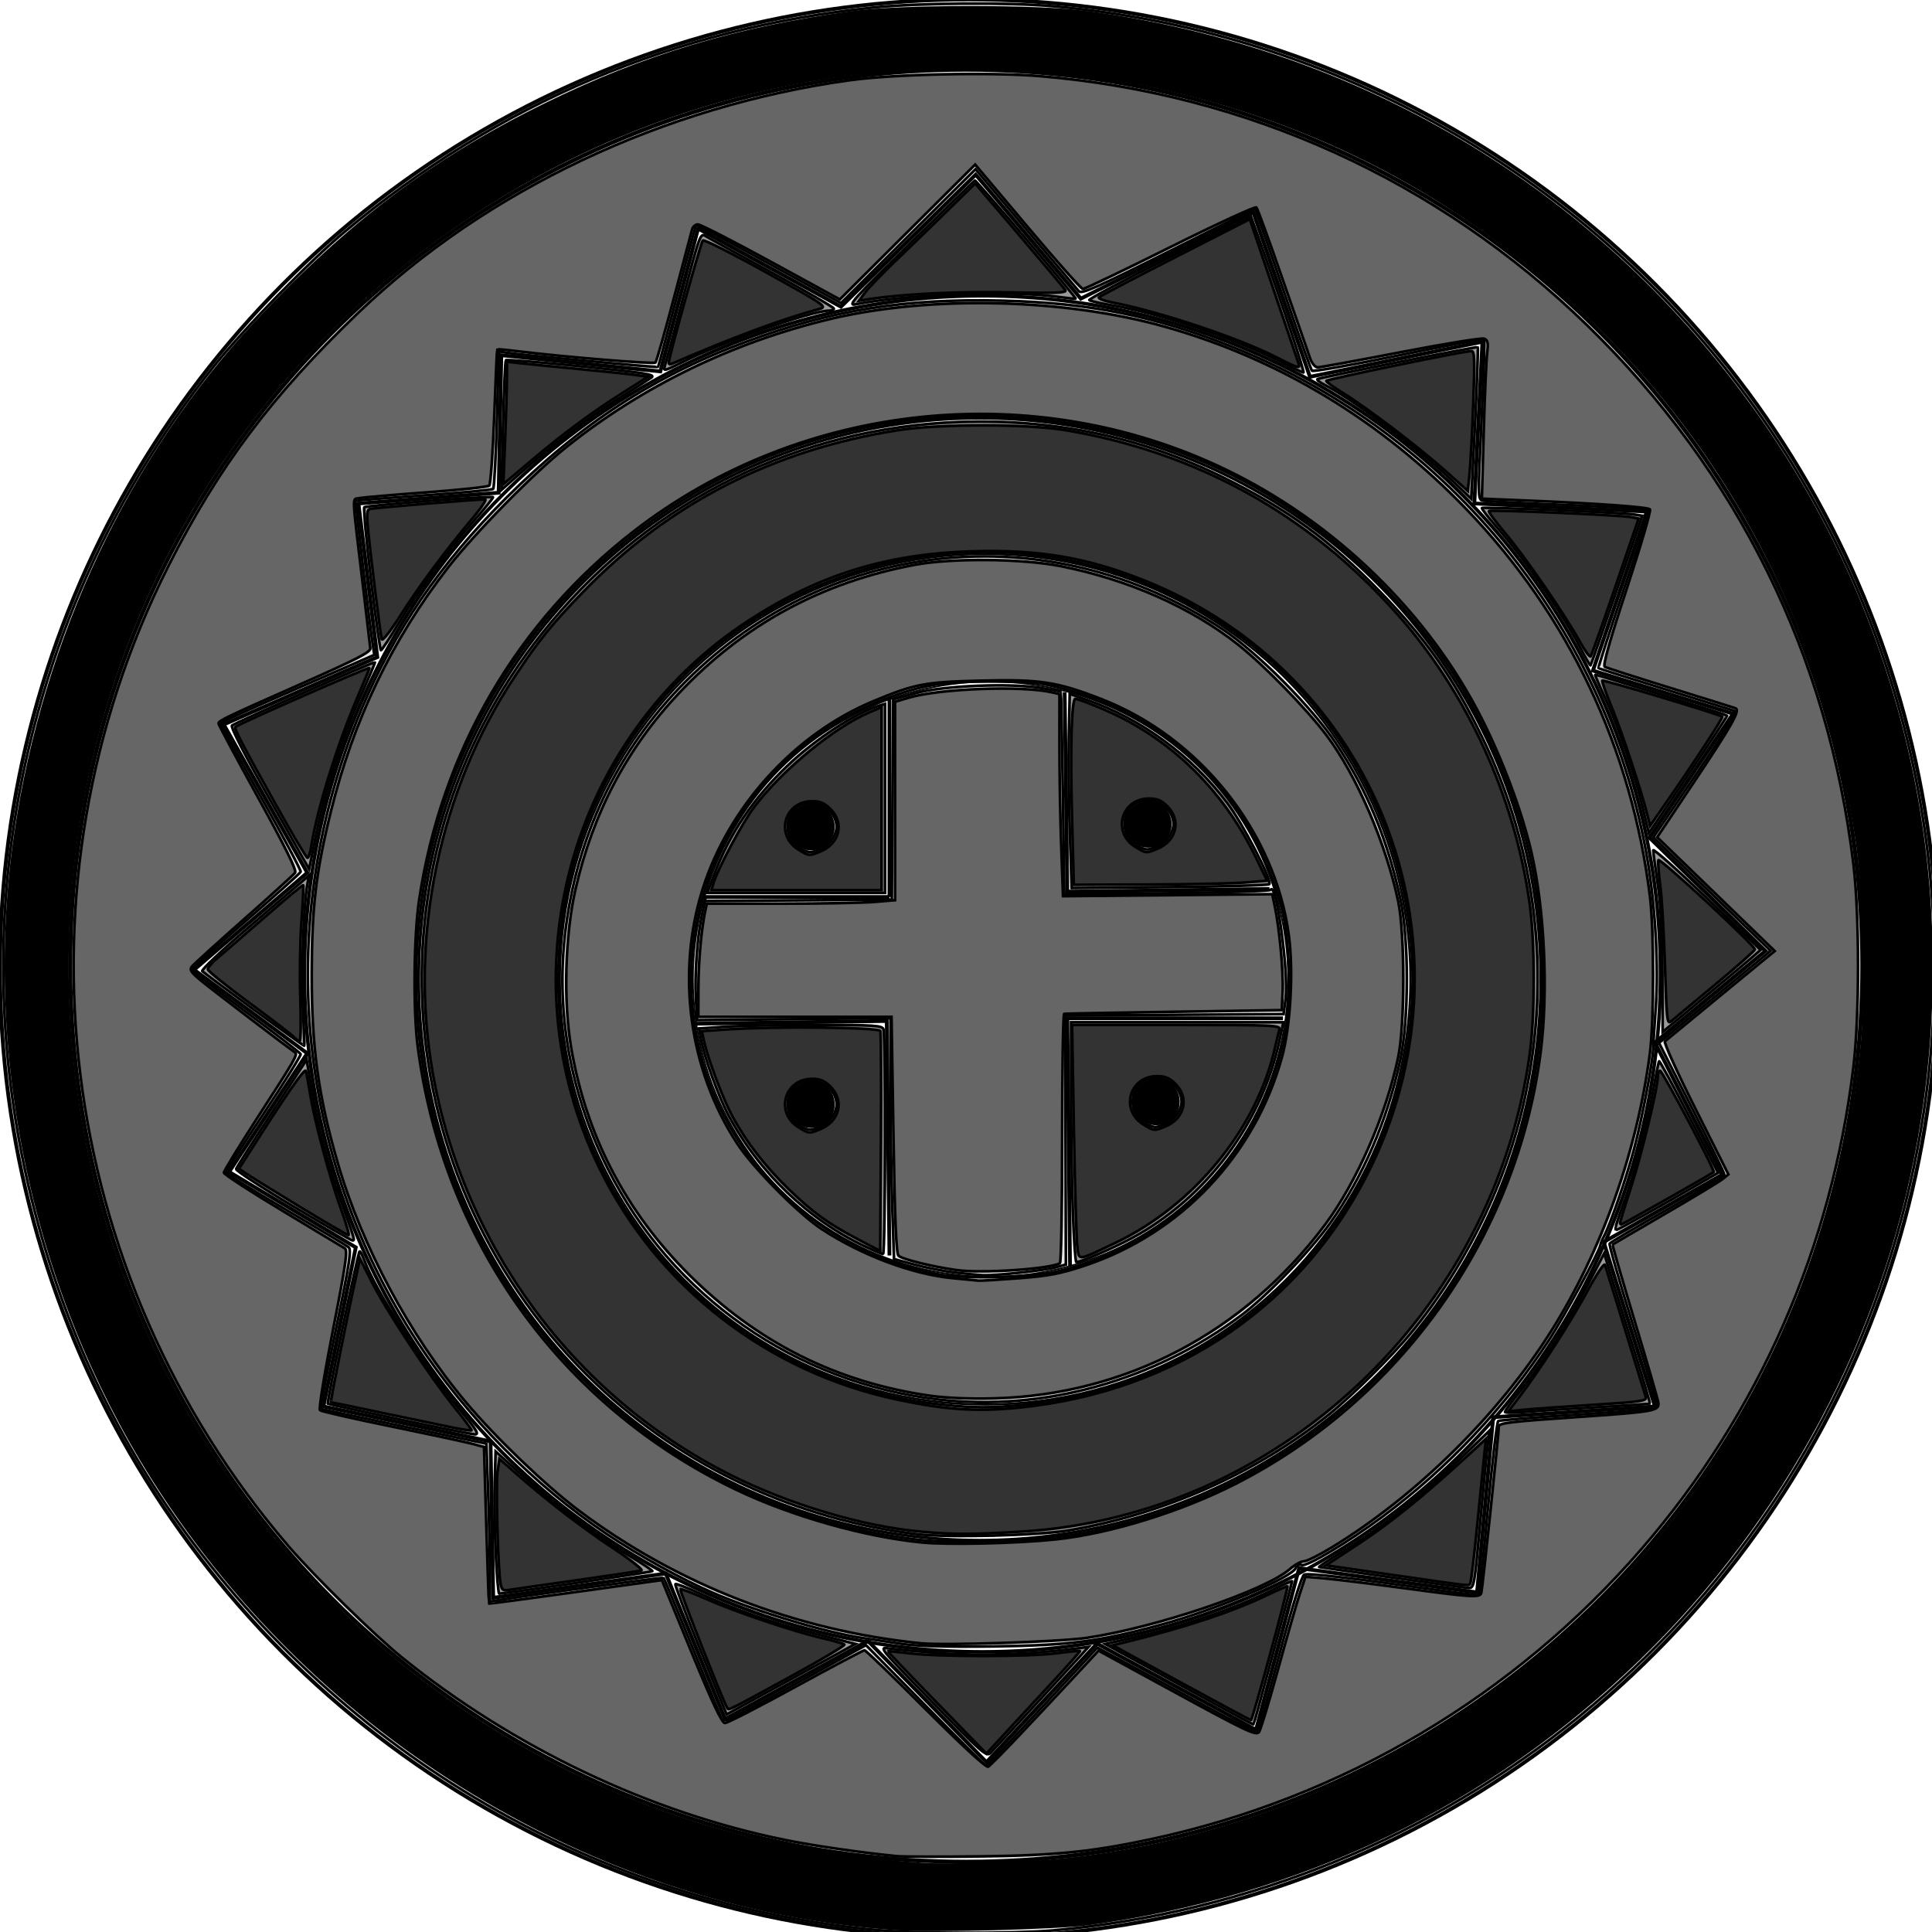 <?xml version="1.0" encoding="UTF-8" standalone="no"?>
<!-- Created with Inkscape (http://www.inkscape.org/) -->

<svg
   xmlns:dc="http://purl.org/dc/elements/1.1/"
   xmlns:cc="http://creativecommons.org/ns#"
   xmlns:rdf="http://www.w3.org/1999/02/22-rdf-syntax-ns#"
   xmlns:svg="http://www.w3.org/2000/svg"
   xmlns="http://www.w3.org/2000/svg"
   xmlns:sodipodi="http://sodipodi.sourceforge.net/DTD/sodipodi-0.dtd"
   xmlns:inkscape="http://www.inkscape.org/namespaces/inkscape"
   width="512"
   height="512"
   viewBox="0 0 512 512"
   id="svg2"
   version="1.1"
   inkscape:version="0.91 r"
   sodipodi:docname="player.svg"
   inkscape:export-filename="/home/max/projects/NotZombies/gfx/characters/player.png"
   inkscape:export-xdpi="22.389999"
   inkscape:export-ydpi="22.389999">
  <defs
     id="defs4" />
  <sodipodi:namedview
     id="base"
     pagecolor="#ffffff"
     bordercolor="#666666"
     borderopacity="1.0"
     inkscape:pageopacity="0"
     inkscape:pageshadow="2"
     inkscape:zoom="1.4"
     inkscape:cx="232.48299"
     inkscape:cy="249.23433"
     inkscape:document-units="px"
     inkscape:current-layer="layer1"
     showgrid="false"
     units="px"
     inkscape:window-width="1918"
     inkscape:window-height="1028"
     inkscape:window-x="1080"
     inkscape:window-y="582"
     inkscape:window-maximized="0" />
  <g
     inkscape:label="Layer 1"
     inkscape:groupmode="layer"
     id="layer1"
     transform="translate(0,-540.362)">
    <circle
       style="fill:none;stroke:#000000;stroke-opacity:1"
       id="path4158"
       cx="256.786"
       cy="797.005"
       r="256.786" />
    <circle
       style="fill:none;stroke:#000000;stroke-width:0.925;stroke-opacity:1"
       id="path4160"
       cx="260.357"
       cy="798.434"
       r="179.68" />
    <circle
       style="fill:none;stroke:#000000;stroke-width:0.765;stroke-opacity:1"
       id="path4160-1"
       cx="259.643"
       cy="799.862"
       r="148.689" />
    <circle
       style="fill:none;stroke:#000000;stroke-width:0.58;stroke-opacity:1"
       id="path4160-1-0"
       cx="261.071"
       cy="799.862"
       r="112.71" />
    <circle
       style="fill:none;stroke:#000000;stroke-width:0.406;stroke-opacity:1"
       id="path4160-1-0-9"
       cx="262.5"
       cy="799.862"
       r="78.868" />
    <path
       style="fill:none;fill-rule:evenodd;stroke:#000000;stroke-width:1px;stroke-linecap:butt;stroke-linejoin:miter;stroke-opacity:1"
       d="m 235.714,725.219 0,52.857"
       id="path4207"
       inkscape:connector-curvature="0" />
    <path
       style="fill:none;fill-rule:evenodd;stroke:#000000;stroke-width:1px;stroke-linecap:butt;stroke-linejoin:miter;stroke-opacity:1"
       d="m 186.429,778.076 0.714,0.714"
       id="path4209"
       inkscape:connector-curvature="0" />
    <path
       style="fill:none;fill-rule:evenodd;stroke:#000000;stroke-width:1px;stroke-linecap:butt;stroke-linejoin:miter;stroke-opacity:1"
       d="m 235.714,778.076 -49.286,0"
       id="path4211"
       inkscape:connector-curvature="0" />
    <path
       style="fill:none;fill-rule:evenodd;stroke:#000000;stroke-width:1px;stroke-linecap:butt;stroke-linejoin:miter;stroke-opacity:1"
       d="M 184.286,811.648 235,810.934 l 0.714,62.143"
       id="path4213"
       inkscape:connector-curvature="0" />
    <path
       style="fill:none;fill-rule:evenodd;stroke:#000000;stroke-width:1px;stroke-linecap:butt;stroke-linejoin:miter;stroke-opacity:1"
       d="m 282.143,723.791 0.714,52.857 53.571,-0.714"
       id="path4215"
       inkscape:connector-curvature="0" />
    <path
       style="fill:none;fill-rule:evenodd;stroke:#000000;stroke-width:1px;stroke-linecap:butt;stroke-linejoin:miter;stroke-opacity:1"
       d="m 283.571,875.934 -0.714,-65.714 57.143,0"
       id="path4217"
       inkscape:connector-curvature="0" />
    <circle
       style="fill:#000000;fill-opacity:1;stroke:#000000;stroke-opacity:1"
       id="path4221"
       cx="304.286"
       cy="758.791"
       r="5.714" />
    <circle
       style="fill:#000000;fill-opacity:1;stroke:#000000;stroke-opacity:1"
       id="path4221-4"
       cx="306.429"
       cy="832.362"
       r="5.714" />
    <circle
       style="fill:#000000;fill-opacity:1;stroke:#000000;stroke-opacity:1"
       id="path4221-4-2"
       cx="215"
       cy="833.076"
       r="5.714" />
    <circle
       style="fill:#000000;fill-opacity:1;stroke:#000000;stroke-opacity:1"
       id="path4221-4-2-2"
       cx="215"
       cy="759.505"
       r="5.714" />
    <path
       style="fill:none;fill-rule:evenodd;stroke:#000000;stroke-width:1px;stroke-linecap:butt;stroke-linejoin:miter;stroke-opacity:1"
       d="m 347.143,640.219 45.714,-9.286 -2.143,42.857 45.714,2.143 -14.286,42.143 37.143,11.429 -22.143,32.857 30.714,30 -29.286,24.286 17.857,35 L 425,869.505 l 13.571,43.571 -42.857,2.857 -4.286,46.429 -47.143,-6.429 -11.429,42.857 -42.143,-22.857 -29.286,31.429 L 230,975.219 192.143,995.934 176.429,957.362 130.714,963.791 130,922.362 l -44.286,-9.286 8.571,-42.143 -33.571,-20 L 81.429,819.505 51.429,797.362 81.429,771.648 59.286,732.362 100,714.505 l -5,-40.714 37.143,-2.857 0.714,-36.429 42.143,4.286 10,-37.857 37.857,20.714 35.714,-35 27.857,32.857 45.714,-22.857 z"
       id="path4268"
       inkscape:connector-curvature="0" />
    <path
       style="fill:#e6e6e6;fill-opacity:1;stroke:#000000;stroke-width:0.714;stroke-opacity:1"
       d="M 232.697,511.511 C 158.624,504.611 91.151,465.294 47.179,403.409 10.819,352.234 -5.433,285.616 3.101,222.729 9.361,176.601 27.908,133.128 56.748,96.98 64.457,87.319 82.144,69.127 91.269,61.476 131.997,27.323 178.897,7.42 231.427,1.995 243.538,0.744 267.159,0.575 279.126,1.654 357.901,8.756 428.484,51.253 471.519,117.489 c 34.03,52.378 47.613,115.247 38.287,177.218 -15.466,102.771 -91.453,185.848 -192.571,210.537 -12.491,3.05 -25.165,5.158 -38.109,6.338 -9.624,0.878 -36.682,0.836 -46.429,-0.072 z m 43.546,-59.164 14.553,-15.705 7.557,4.046 c 4.156,2.225 13.636,7.366 21.065,11.423 7.429,4.057 13.661,7.224 13.848,7.037 0.187,-0.187 2.801,-9.541 5.81,-20.787 3.39,-12.672 5.872,-20.672 6.528,-21.039 0.935,-0.523 10.874,0.639 38.878,4.549 3.929,0.548 7.274,0.881 7.433,0.738 0.16,-0.142 1.24,-10.467 2.401,-22.944 1.161,-12.477 2.393,-22.863 2.738,-23.081 0.345,-0.217 9.953,-0.993 21.349,-1.723 16.53,-1.059 20.721,-1.528 20.721,-2.316 0,-0.544 -2.906,-10.305 -6.458,-21.691 -3.552,-11.387 -6.294,-20.968 -6.093,-21.293 0.201,-0.324 7.124,-4.412 15.386,-9.083 8.262,-4.671 15.022,-8.807 15.022,-9.19 0,-0.384 -3.902,-8.397 -8.672,-17.808 l -8.672,-17.111 1.707,-1.381 c 0.939,-0.76 7.597,-6.247 14.796,-12.195 l 13.088,-10.814 -15.535,-15.034 -15.535,-15.034 11.243,-16.578 c 7.491,-11.046 10.929,-16.693 10.304,-16.922 -0.516,-0.189 -8.8,-2.771 -18.407,-5.737 -9.608,-2.966 -17.566,-5.49 -17.685,-5.61 -0.119,-0.119 2.84,-9.326 6.576,-20.46 3.736,-11.134 6.792,-20.614 6.792,-21.067 0,-0.584 -6.185,-1.076 -21.25,-1.691 -11.688,-0.477 -21.893,-0.998 -22.679,-1.157 -1.417,-0.287 -1.421,-0.458 -0.425,-21.401 0.552,-11.611 0.873,-21.241 0.714,-21.4 -0.159,-0.158 -10.39,1.782 -22.735,4.312 -12.345,2.53 -22.66,4.351 -22.922,4.046 -0.262,-0.305 -2.826,-7.465 -5.699,-15.911 -2.872,-8.446 -6.164,-17.997 -7.314,-21.223 l -2.092,-5.866 -22.9,11.454 C 291.018,76.037 286.623,77.981 285.923,77.211 285.233,76.451 266.561,54.39 260.08,46.677 l -1.546,-1.84 -17.832,17.739 -17.832,17.739 -19.097,-10.455 c -10.503,-5.75 -19.186,-10.358 -19.295,-10.239 -0.109,0.119 -2.38,8.573 -5.045,18.788 -2.666,10.214 -4.93,18.685 -5.033,18.825 -0.182,0.248 -36.694,-3.185 -40.345,-3.793 l -1.856,-0.309 -0.506,17.996 c -0.278,9.898 -0.729,18.199 -1.001,18.448 -0.272,0.248 -8.53,1.015 -18.352,1.704 -9.821,0.689 -17.944,1.322 -18.05,1.408 -0.188,0.151 3.708,33.164 4.518,38.291 l 0.406,2.569 -20.382,8.86 c -11.21,4.873 -20.391,9.048 -20.401,9.279 -0.011,0.231 4.817,9.026 10.728,19.544 5.911,10.519 10.646,19.428 10.523,19.798 -0.123,0.37 -6.633,6.204 -14.466,12.964 -7.833,6.76 -14.236,12.609 -14.231,12.997 0.006,0.388 6.418,5.44 14.249,11.226 7.831,5.786 14.331,10.798 14.444,11.137 0.113,0.34 -4.304,7.431 -9.816,15.759 -5.512,8.328 -10.008,15.369 -9.991,15.648 0.017,0.279 7.103,4.661 15.747,9.738 8.644,5.077 16.17,9.577 16.725,10 0.853,0.65 0.342,4.001 -3.31,21.718 -2.375,11.522 -4.21,21.028 -4.077,21.124 0.133,0.096 10.076,2.216 22.097,4.71 l 21.856,4.536 0.464,13.269 c 0.255,7.298 0.465,16.716 0.466,20.929 l 0.002,7.661 1.964,-0.338 c 6.647,-1.143 43.863,-6.177 44.065,-5.961 0.135,0.144 3.705,8.78 7.933,19.191 4.228,10.411 7.764,19.028 7.858,19.15 0.094,0.122 8.642,-4.444 18.996,-10.147 l 18.826,-10.369 15.714,15.949 c 8.643,8.772 15.889,15.99 16.104,16.04 0.214,0.05 6.938,-6.977 14.943,-15.614 z"
       id="path4270"
       inkscape:connector-curvature="0"
       transform="translate(0,540.362)" />
    <path
       style="fill:#e6e6e6;fill-opacity:1;stroke:#000000;stroke-width:0.714;stroke-opacity:1"
       d="m 238.483,435.581 c -3.536,-0.535 -7.875,-1.188 -9.643,-1.451 -10.031,-1.492 -28.304,-7.003 -40.136,-12.106 -7.873,-3.395 -19.712,-9.97 -28.039,-15.572 C 141.565,393.604 123.736,375.552 110.857,356.021 78.135,306.397 72.473,243.632 95.715,188.157 c 8.817,-21.045 20.9,-38.717 38.429,-56.205 19.501,-19.456 39.269,-32.341 63.36,-41.301 22.964,-8.541 42.172,-11.622 68.36,-10.968 22.948,0.574 40.472,4.121 60.946,12.338 57.604,23.119 99.554,75.115 109.845,136.15 2.031,12.049 2.931,28.309 2.146,38.809 -0.352,4.714 -0.646,9.413 -0.654,10.441 -0.025,3.533 -2.908,18.854 -5.091,27.059 -2.066,7.765 -6.321,20.085 -8.016,23.214 -0.426,0.786 -0.84,1.824 -0.922,2.306 -0.296,1.76 -9.631,19.007 -13.561,25.053 -11.517,17.721 -26.876,34.019 -44.177,46.878 -9.155,6.805 -20.083,13.338 -21.439,12.818 -0.643,-0.247 -1.276,0.067 -1.543,0.764 -0.984,2.565 -20.923,10.995 -35.364,14.952 -16.632,4.557 -24.577,5.593 -44.908,5.854 -12.834,0.165 -20.113,-0.053 -24.643,-0.739 z m 46.786,-28.962 c 31.457,-5.512 59.299,-20.359 81.834,-43.639 34.227,-35.359 48.575,-84.855 38.802,-133.857 -3.308,-16.586 -12.049,-37.582 -21.646,-51.992 -12.217,-18.343 -29.455,-34.781 -48.357,-46.113 -33.331,-19.981 -75.1,-25.913 -113.655,-16.14 -39.202,9.937 -73.565,36.549 -93.314,72.265 -31.524,57.01 -22.421,127.963 22.468,175.134 24.422,25.663 56.013,41.418 91.725,45.747 9.269,1.123 32.043,0.364 42.143,-1.406 z"
       id="path4272"
       inkscape:connector-curvature="0"
       transform="translate(0,540.362)" />
    <path
       style="fill:#e6e6e6;fill-opacity:1;stroke:#000000;stroke-width:0.714;stroke-opacity:1"
       d="m 248.608,370.868 c -37.626,-4.373 -70.631,-27.424 -87.53,-61.13 -9.419,-18.787 -13.44,-39.445 -11.6,-59.59 2.372,-25.969 12.865,-49.314 30.434,-67.708 38.112,-39.904 97.756,-46.417 144.004,-15.725 9.331,6.193 23.846,20.79 30.148,30.32 8.349,12.626 13.634,25.396 17.042,41.178 2.305,10.677 2.296,31.868 -0.019,42.695 -3.4,15.9 -9.838,30.887 -18.562,43.206 -5.102,7.205 -16.777,19.34 -23.411,24.334 -23.25,17.501 -52.57,25.666 -80.505,22.42 l -1e-5,0 z m 31.143,-33.847 c 31.267,-7.101 55.447,-32.567 60.965,-64.206 1.53,-8.776 1.009,-24.233 -1.085,-32.153 -7.727,-29.227 -28.753,-50.372 -57.813,-58.141 -6.033,-1.613 -8.398,-1.854 -18.693,-1.909 -13.078,-0.069 -18.694,0.856 -28.879,4.757 -26.343,10.09 -45.531,33.608 -50.024,61.312 -6.977,43.019 21.322,82.794 64.785,91.06 6.522,1.24 23.903,0.833 30.743,-0.72 z"
       id="path4274"
       inkscape:connector-curvature="0"
       transform="translate(0,540.362)" />
    <path
       style="fill:#e6e6e6;fill-opacity:1;stroke:#000000;stroke-width:0.714;stroke-opacity:1"
       d="m 253.212,337.255 c -2.899,-0.336 -7.751,-1.281 -10.781,-2.098 l -5.51,-1.487 -0.469,-13.995 c -0.258,-7.697 -0.469,-22.062 -0.469,-31.92 l 0,-17.925 -25.632,0.261 -25.632,0.261 -0.299,-5.614 c -0.348,-6.535 0.314,-16.021 1.526,-21.859 l 0.85,-4.094 24.773,-0.188 24.773,-0.188 0.187,-26.531 0.187,-26.531 5.884,-1.641 c 7.188,-2.005 25.196,-2.749 33.33,-1.377 2.78,0.469 5.121,0.904 5.202,0.967 0.082,0.063 0.323,12.168 0.536,26.9 l 0.388,26.786 27.143,-0.268 c 15.033,-0.148 27.326,-0.556 27.554,-0.913 1.484,-2.324 4.809,22.032 3.939,28.851 l -0.523,4.099 -28.947,0.187 -28.947,0.187 0.1,33 0.101,33 -2.837,0.764 c -3.074,0.828 -15.541,2.175 -19.013,2.055 -1.179,-0.041 -4.515,-0.349 -7.414,-0.686 z"
       id="path4276"
       inkscape:connector-curvature="0"
       transform="translate(0,540.362)" />
    <path
       style="fill:#999999;fill-opacity:1;stroke:#000000;stroke-width:0.714;stroke-opacity:1"
       d="m 241.138,64.558 c 9.296,-9.126 17.04,-16.654 17.207,-16.728 0.338,-0.15 27.012,31.104 26.738,31.329 -0.095,0.077 -2.422,-0.168 -5.172,-0.545 -12.277,-1.683 -39.88,-0.622 -53.225,2.047 -2.168,0.434 -0.494,-1.432 14.451,-16.103 z"
       id="path4278"
       inkscape:connector-curvature="0"
       transform="translate(0,540.362)" />
    <path
       style="fill:#999999;fill-opacity:1;stroke:#000000;stroke-width:0.714;stroke-opacity:1"
       d="m 339.554,95.964 c -12.457,-6.349 -31.779,-12.822 -45,-15.074 -2.946,-0.502 -5.589,-1.112 -5.873,-1.355 -0.284,-0.243 9.246,-5.32 21.176,-11.282 l 21.692,-10.839 2.206,6.212 c 6.574,18.509 12.095,35.136 11.655,35.104 -0.275,-0.02 -2.911,-1.264 -5.857,-2.766 z"
       id="path4280"
       inkscape:connector-curvature="0"
       transform="translate(0,540.362)" />
    <path
       style="fill:#999999;fill-opacity:1;stroke:#000000;stroke-width:0.714;stroke-opacity:1"
       d="m 384.912,127.442 c -9.128,-8.713 -25.963,-21.351 -33.929,-25.47 -1.375,-0.711 -2.179,-1.4 -1.786,-1.532 2.17,-0.725 42.163,-8.678 42.408,-8.433 0.161,0.161 -0.154,9.273 -0.7,20.25 l -0.993,19.957 -5,-4.772 z"
       id="path4282"
       inkscape:connector-curvature="0"
       transform="translate(0,540.362)" />
    <path
       style="fill:#999999;fill-opacity:1;stroke:#000000;stroke-width:0.714;stroke-opacity:1"
       d="m 418.938,171.96 c -4.93,-9.508 -14.545,-23.406 -22.447,-32.446 -2.216,-2.535 -3.903,-4.734 -3.75,-4.888 0.34,-0.34 36.956,1.211 40.18,1.702 l 2.295,0.35 -6.747,19.722 c -3.711,10.847 -6.84,19.815 -6.953,19.928 -0.113,0.113 -1.273,-1.853 -2.578,-4.369 z"
       id="path4284"
       inkscape:connector-curvature="0"
       transform="translate(0,540.362)" />
    <path
       style="fill:#999999;fill-opacity:1;stroke:#000000;stroke-width:0.714;stroke-opacity:1"
       d="m 435.303,213.896 c -2.038,-8.529 -6.479,-21.404 -10.086,-29.237 -1.492,-3.241 -2.613,-5.893 -2.491,-5.893 0.495,0 34.876,10.672 35,10.864 0.074,0.114 -4.57,7.177 -10.318,15.695 l -10.452,15.487 -1.652,-6.916 z"
       id="path4286"
       inkscape:connector-curvature="0"
       transform="translate(0,540.362)" />
    <path
       style="fill:#999999;fill-opacity:1;stroke:#000000;stroke-width:0.714;stroke-opacity:1"
       d="m 440.547,257.733 c -0.053,-10.575 -0.464,-18.318 -1.25,-23.556 -0.644,-4.292 -1.171,-8.258 -1.171,-8.814 0,-0.556 6.405,5.155 14.234,12.691 l 14.234,13.702 -2.27,1.967 c -1.248,1.082 -7.091,5.971 -12.984,10.864 l -10.714,8.898 -0.079,-15.753 z"
       id="path4288"
       inkscape:connector-curvature="0"
       transform="translate(0,540.362)" />
    <path
       style="fill:#999999;fill-opacity:1;stroke:#000000;stroke-width:0.714;stroke-opacity:1"
       d="m 428.126,325.331 c 0,-0.318 0.957,-3.201 2.128,-6.407 2.881,-7.894 6.29,-20.872 7.862,-29.929 0.713,-4.107 1.419,-7.59 1.569,-7.74 0.15,-0.15 3.732,6.439 7.959,14.641 l 7.686,14.914 -4.852,2.81 c -9.685,5.61 -21.637,12.288 -21.99,12.288 -0.199,0 -0.362,-0.26 -0.362,-0.578 z"
       id="path4290"
       inkscape:connector-curvature="0"
       transform="translate(0,540.362)" />
    <path
       style="fill:#999999;fill-opacity:1;stroke:#000000;stroke-width:0.714;stroke-opacity:1"
       d="m 398.84,374.177 c 0,-0.268 1.73,-2.64 3.843,-5.271 5.985,-7.449 12.39,-17.447 17.636,-27.534 l 4.802,-9.233 1.935,6.349 c 1.064,3.492 3.836,12.423 6.159,19.846 2.323,7.424 4.137,13.562 4.031,13.64 -0.106,0.079 -6.621,0.522 -14.479,0.985 -7.857,0.463 -16.455,1.036 -19.107,1.273 -2.652,0.237 -4.821,0.212 -4.821,-0.057 z"
       id="path4292"
       inkscape:connector-curvature="0"
       transform="translate(0,540.362)" />
    <path
       style="fill:#999999;fill-opacity:1;stroke:#000000;stroke-width:0.714;stroke-opacity:1"
       d="m 368.84,418.058 c -10.411,-1.482 -19.076,-2.732 -19.256,-2.779 -0.18,-0.047 2.391,-1.754 5.714,-3.794 11.267,-6.916 21.122,-14.692 32.388,-25.555 l 7.061,-6.808 -0.427,3.214 c -0.235,1.768 -1.145,11.17 -2.022,20.893 -1.525,16.896 -1.661,17.675 -3.063,17.6 -0.807,-0.043 -9.985,-1.291 -20.395,-2.772 z"
       id="path4294"
       inkscape:connector-curvature="0"
       transform="translate(0,540.362)" />
    <path
       style="fill:#999999;fill-opacity:1;stroke:#000000;stroke-width:0.714;stroke-opacity:1"
       d="m 321.697,451.421 c -5.696,-3.122 -14.512,-7.941 -19.591,-10.708 l -9.233,-5.032 7.291,-1.635 c 13.238,-2.969 27.822,-8.018 38.004,-13.158 2.334,-1.178 4.243,-2.003 4.243,-1.833 0,0.52 -10.034,37.844 -10.201,37.947 -0.086,0.053 -4.817,-2.458 -10.514,-5.58 z"
       id="path4296"
       inkscape:connector-curvature="0"
       transform="translate(0,540.362)" />
    <path
       style="fill:#999999;fill-opacity:1;stroke:#000000;stroke-width:0.714;stroke-opacity:1"
       d="m 247.054,451.06 c -14.12,-14.489 -14.253,-14.654 -11.429,-14.204 1.571,0.25 7.759,0.823 13.75,1.273 10.304,0.774 24.034,0.289 35.893,-1.269 l 3.214,-0.422 -2.189,2.414 c -3.38,3.727 -22.542,24.412 -23.819,25.712 -1.041,1.06 -2.31,-0.051 -15.42,-13.504 z"
       id="path4298"
       inkscape:connector-curvature="0"
       transform="translate(0,540.362)" />
    <path
       style="fill:#999999;fill-opacity:1;stroke:#000000;stroke-width:0.714;stroke-opacity:1"
       d="m 185.593,437.257 c -3.825,-9.405 -6.799,-17.256 -6.609,-17.445 0.189,-0.189 3.047,0.898 6.35,2.417 9.837,4.522 19.653,7.949 30.842,10.768 l 10.55,2.658 -12.324,6.734 c -6.778,3.704 -14.469,7.912 -17.09,9.351 l -4.766,2.618 -6.954,-17.101 z"
       id="path4300"
       inkscape:connector-curvature="0"
       transform="translate(0,540.362)" />
    <path
       style="fill:#999999;fill-opacity:1;stroke:#000000;stroke-width:0.714;stroke-opacity:1"
       d="m 131.364,411.444 c -0.266,-5.991 -0.38,-14.472 -0.254,-18.846 l 0.23,-7.953 7.143,6.441 c 8.843,7.975 19.356,15.867 28.055,21.064 3.645,2.177 6.499,4.085 6.344,4.241 -0.237,0.237 -39.187,5.945 -40.574,5.946 -0.253,1.6e-4 -0.678,-4.902 -0.944,-10.893 z"
       id="path4302"
       inkscape:connector-curvature="0"
       transform="translate(0,540.362)" />
    <path
       style="fill:#999999;fill-opacity:1;stroke:#000000;stroke-width:0.714;stroke-opacity:1"
       d="m 105.626,376.105 c -10.214,-2.165 -18.651,-4.005 -18.748,-4.088 -0.333,-0.286 8.033,-40.39 8.426,-40.392 0.216,-0.001 0.772,1.043 1.236,2.32 2.885,7.938 15.812,28.275 24.82,39.048 5.02,6.003 5.757,7.19 4.43,7.126 -0.876,-0.042 -9.95,-1.848 -20.164,-4.013 z"
       id="path4304"
       inkscape:connector-curvature="0"
       transform="translate(0,540.362)" />
    <path
       style="fill:#999999;fill-opacity:1;stroke:#000000;stroke-width:0.714;stroke-opacity:1"
       d="m 77.573,319.62 c -8.357,-4.988 -15.107,-9.408 -15,-9.823 0.107,-0.415 4.357,-7.103 9.443,-14.863 l 9.247,-14.108 1.287,7.642 c 1.762,10.463 4.208,19.838 7.72,29.583 3.803,10.553 3.852,10.721 3.118,10.676 -0.34,-0.021 -7.457,-4.12 -15.814,-9.107 z"
       id="path4306"
       inkscape:connector-curvature="0"
       transform="translate(0,540.362)" />
    <path
       style="fill:#999999;fill-opacity:1;stroke:#000000;stroke-width:0.714;stroke-opacity:1"
       d="m 67.363,267.643 c -7.241,-5.32 -13.434,-9.939 -13.761,-10.264 -0.328,-0.325 5.137,-5.502 12.143,-11.505 7.006,-6.003 13.505,-11.584 14.441,-12.404 l 1.702,-1.49 -0.49,2.706 c -0.967,5.345 -1.591,23.902 -1.11,33.008 0.27,5.107 0.434,9.361 0.366,9.453 -0.069,0.092 -6.049,-4.185 -13.29,-9.505 z"
       id="path4308"
       inkscape:connector-curvature="0"
       transform="translate(0,540.362)" />
    <path
       style="fill:#999999;fill-opacity:1;stroke:#000000;stroke-width:0.714;stroke-opacity:1"
       d="m 71.366,211.645 c -6.477,-11.485 -10.296,-18.966 -9.89,-19.373 0.661,-0.661 37.578,-16.996 37.881,-16.762 0.088,0.068 -1.47,3.777 -3.463,8.243 -5.082,11.389 -9.785,25.855 -12.048,37.058 L 81.918,230.356 71.366,211.645 Z"
       id="path4310"
       inkscape:connector-curvature="0"
       transform="translate(0,540.362)" />
    <path
       style="fill:#999999;fill-opacity:1;stroke:#000000;stroke-width:0.714;stroke-opacity:1"
       d="m 98.308,153.588 c -1.24,-10.312 -2.03,-18.94 -1.754,-19.173 0.566,-0.479 33.68,-3.065 34.084,-2.662 0.143,0.143 -2.006,2.824 -4.777,5.958 -7.063,7.988 -14.961,18.707 -20.118,27.304 -2.415,4.027 -4.569,7.321 -4.785,7.321 -0.217,0 -1.409,-8.437 -2.649,-18.749 z"
       id="path4312"
       inkscape:connector-curvature="0"
       transform="translate(0,540.362)" />
    <path
       style="fill:#999999;fill-opacity:1;stroke:#000000;stroke-width:0.714;stroke-opacity:1"
       d="m 133.309,112.805 c 0.225,-9.357 0.565,-17.168 0.756,-17.359 0.191,-0.191 9.248,0.554 20.127,1.656 16.847,1.706 19.585,2.142 18.464,2.94 -0.724,0.515 -4.852,3.153 -9.173,5.862 -7.694,4.823 -17.312,12.176 -26.153,19.995 l -4.431,3.919 0.409,-17.012 z"
       id="path4314"
       inkscape:connector-curvature="0"
       transform="translate(0,540.362)" />
    <path
       style="fill:#999999;fill-opacity:1;stroke:#000000;stroke-width:0.714;stroke-opacity:1"
       d="m 176.149,97.159 c 0.175,-0.491 2.365,-8.681 4.865,-18.201 4.418,-16.816 4.588,-17.282 6.008,-16.386 0.804,0.507 8.774,4.907 17.711,9.778 8.938,4.871 16.25,9.111 16.25,9.422 0,0.311 -0.614,0.565 -1.363,0.565 -4.445,0 -28.346,8.377 -38.441,13.473 -4.937,2.492 -5.49,2.641 -5.03,1.349 z"
       id="path4316"
       inkscape:connector-curvature="0"
       transform="translate(0,540.362)" />
    <path
       style="fill:#999999;fill-opacity:1;stroke:#000000;stroke-width:0.714;stroke-opacity:1"
       d="M 243.126,406.596 C 211.091,402.714 181.145,388.731 158.18,366.932 101.309,312.947 96.036,224.721 146.101,164.837 c 27.252,-32.596 65.794,-51.49 108.13,-53.006 25.128,-0.9 48.396,4.007 70.16,14.795 16.888,8.371 28.052,16.516 41.26,30.102 12.407,12.762 19.462,22.804 27.122,38.607 14.399,29.705 18.356,62.949 11.368,95.488 -4.792,22.312 -15.646,44.728 -30.273,62.519 -4.91,5.972 -15.816,16.798 -21.667,21.508 -19.339,15.566 -43.845,26.471 -69.075,30.736 -8.005,1.353 -32.138,1.962 -40,1.01 z m 27.96,-34.297 c 40.507,-4.119 74.112,-27.27 91.703,-63.176 27.562,-56.259 4.173,-124.154 -52.163,-151.422 -61.918,-29.97 -135.825,1.293 -157.182,66.49 -6.958,21.24 -7.305,46.204 -0.94,67.629 13.053,43.939 51.452,75.652 97.407,80.446 8.338,0.87 12.883,0.877 21.174,0.034 z"
       id="path4318"
       inkscape:connector-curvature="0"
       transform="translate(0,540.362)" />
    <path
       style="fill:#999999;fill-opacity:1;stroke:#000000;stroke-width:0.714;stroke-opacity:1"
       d="m 189.213,231.868 c 4.145,-11.012 10.372,-20.244 19.6,-29.061 7.205,-6.884 17.825,-13.829 24.134,-15.783 l 1.607,-0.498 0,25.048 0,25.048 -23.565,0 -23.565,0 1.79,-4.755 z m 28.113,-6.751 c 2.23,-0.777 4.371,-3.713 4.371,-5.994 0,-3.808 -4.125,-7.028 -8.043,-6.279 -6.064,1.159 -6.696,10.011 -0.885,12.389 1.926,0.788 1.965,0.787 4.558,-0.116 z"
       id="path4320"
       inkscape:connector-curvature="0"
       transform="translate(0,540.362)" />
    <path
       style="fill:#999999;fill-opacity:1;stroke:#000000;stroke-width:0.714;stroke-opacity:1"
       d="m 283.514,220.802 c -0.269,-7.995 -0.385,-19.574 -0.26,-25.731 l 0.228,-11.194 4.643,1.627 c 14.446,5.064 27.565,14.702 37.102,27.257 4.025,5.299 11.997,20.714 11.15,21.561 -0.282,0.283 -12.182,0.627 -26.444,0.765 l -25.931,0.251 -0.488,-14.537 z m 23.098,3.6 c 2.23,-0.777 4.371,-3.713 4.371,-5.994 0,-3.808 -4.125,-7.028 -8.043,-6.279 -6.064,1.159 -6.696,10.011 -0.885,12.389 1.926,0.788 1.965,0.787 4.558,-0.116 z"
       id="path4322"
       inkscape:connector-curvature="0"
       transform="translate(0,540.362)" />
    <path
       style="fill:#999999;fill-opacity:1;stroke:#000000;stroke-width:0.714;stroke-opacity:1"
       d="m 284.312,321.087 c -0.257,-7.366 -0.469,-21.67 -0.47,-31.786 l -0.002,-18.393 28.127,0 28.127,0 -0.968,4.616 c -4.623,22.055 -19.417,41.939 -39.101,52.557 -4.821,2.6 -13.593,6.398 -14.779,6.398 -0.256,0 -0.677,-6.027 -0.934,-13.393 z m 24.443,-23.113 c 2.23,-0.777 4.371,-3.713 4.371,-5.994 0,-3.808 -4.125,-7.028 -8.043,-6.279 -6.064,1.159 -6.696,10.011 -0.885,12.389 1.926,0.788 1.965,0.787 4.558,-0.116 z"
       id="path4324"
       inkscape:connector-curvature="0"
       transform="translate(0,540.362)" />
    <path
       style="fill:#999999;fill-opacity:1;stroke:#000000;stroke-width:0.714;stroke-opacity:1"
       d="m 228.994,330.212 c -14.695,-6.952 -27.799,-19.52 -35.767,-34.304 -2.819,-5.232 -6.585,-15.643 -7.517,-20.784 l -0.466,-2.57 6.976,-0.462 c 3.837,-0.254 14.737,-0.464 24.221,-0.466 15.068,-0.003 17.3,0.139 17.679,1.126 0.632,1.646 0.532,59.585 -0.102,59.584 -0.295,-3.1e-4 -2.556,-0.956 -5.025,-2.124 z m -11.667,-31.524 c 2.23,-0.777 4.371,-3.713 4.371,-5.994 0,-3.808 -4.125,-7.028 -8.043,-6.279 -6.064,1.159 -6.696,10.011 -0.885,12.389 1.926,0.788 1.965,0.787 4.558,-0.116 z"
       id="path4326"
       inkscape:connector-curvature="0"
       transform="translate(0,540.362)" />
    <circle
       style="fill:none;fill-opacity:1;stroke:#000000;stroke-width:1.062;stroke-opacity:1"
       id="path4351"
       cx="256.071"
       cy="796.291"
       r="237.469" />
    <path
       style="fill:#000000;fill-opacity:1;stroke:#000000;stroke-width:0.714;stroke-opacity:1"
       d="M 237.769,511.194 C 160.757,506.018 87.853,463.085 43.825,396.98 9.789,345.877 -4.812,280.864 4.184,220.464 11.801,169.315 34.679,120.841 68.002,85.241 92.518,59.05 114.87,42.243 144.554,27.679 170.748,14.828 194.921,7.56 225.626,3.305 c 12.875,-1.784 49.46,-1.809 62.5,-0.042 71.635,9.705 133.647,46.486 175.468,104.075 40.703,56.05 56.563,126.079 44.163,195 -9.321,51.809 -35.219,100.27 -73.29,137.146 -40.107,38.847 -89.36,62.588 -145.984,70.368 -7.871,1.081 -41.397,1.97 -50.714,1.343 z m 42.5,-18.2 c 67.474,-6.727 129.82,-42.869 169.427,-98.217 24.934,-34.843 40.038,-75.794 43.842,-118.869 1.212,-13.72 0.479,-40.348 -1.465,-53.214 C 481.585,153.261 444.991,95.469 387.054,56.841 314.995,8.798 218.694,4.693 142.412,46.413 93.218,73.318 55.213,116.104 34.682,167.694 c -17.627,44.295 -21.554,93.36 -11.205,140 16.339,73.631 67.011,135.542 135.875,166.013 26.791,11.854 53.13,18.116 85.559,20.341 5.817,0.399 27.164,-0.237 35.357,-1.054 z"
       id="path4355"
       inkscape:connector-curvature="0"
       transform="translate(0,540.362)"
       inkscape:export-filename="/home/max/projects/NotZombies/gfx/characters/player.png"
       inkscape:export-xdpi="22"
       inkscape:export-ydpi="22" />
    <path
       style="fill:#666666;fill-opacity:1;stroke:#000000;stroke-width:0.714;stroke-opacity:1"
       d="m 237.554,491.897 c -10.024,-1.02 -21.824,-2.733 -29.421,-4.272 -35.959,-7.282 -72.108,-24.494 -101.651,-48.4 C 99.264,433.384 83.315,417.741 76.519,409.837 14.438,337.629 1.838,234.694 44.693,149.837 57.884,123.718 71.943,104.967 94.783,83.031 128.821,50.34 175.951,28.037 225.373,21.233 c 11.548,-1.59 37.195,-2.139 50.055,-1.072 55.073,4.57 105.713,27.612 145.251,66.093 39.783,38.719 63.905,87.597 70.509,142.869 1.619,13.552 1.617,40.045 -0.004,53.571 -5.733,47.835 -25.013,91.769 -56.014,127.638 -33.827,39.139 -79.362,66.155 -129.758,76.987 -15.949,3.428 -25.569,4.405 -45.714,4.641 -10.607,0.125 -20.571,0.096 -22.143,-0.064 l -1.6e-4,3e-5 z m 32.949,-32.425 c 4.271,-4.522 10.658,-11.331 14.193,-15.13 l 6.429,-6.908 18.094,9.869 c 21.104,11.511 23.493,12.661 24.407,11.747 0.368,-0.368 2.609,-7.734 4.982,-16.369 2.372,-8.635 4.995,-17.754 5.827,-20.262 l 1.514,-4.561 5.088,0.433 c 2.798,0.238 12.31,1.407 21.136,2.597 17.96,2.422 19.933,2.546 20.385,1.272 0.273,-0.769 4.638,-42.268 4.638,-44.094 0,-0.963 2.791,-1.302 21.071,-2.556 20.122,-1.381 21.507,-1.627 21.201,-3.77 -0.125,-0.875 -2.949,-10.623 -6.274,-21.663 -3.326,-11.039 -5.956,-20.156 -5.844,-20.259 0.112,-0.103 6.372,-3.771 13.913,-8.151 7.54,-4.38 14.398,-8.52 15.239,-9.202 l 1.53,-1.239 -8.716,-17.36 c -4.794,-9.548 -8.437,-17.609 -8.096,-17.913 0.341,-0.304 7.025,-5.811 14.854,-12.237 l 14.234,-11.684 -15.578,-15.077 -15.578,-15.077 9.29,-13.908 c 10.653,-15.949 12.82,-19.784 11.456,-20.278 -0.503,-0.182 -8.307,-2.619 -17.343,-5.414 -9.036,-2.796 -16.803,-5.292 -17.261,-5.547 -0.582,-0.325 1.172,-6.578 5.839,-20.822 3.669,-11.196 6.427,-20.61 6.128,-20.918 -0.595,-0.614 -13.677,-1.554 -32.487,-2.335 l -12.066,-0.501 0.488,-17.587 c 0.268,-9.673 0.676,-19.109 0.906,-20.968 0.341,-2.757 0.197,-3.466 -0.782,-3.841 -0.66,-0.253 -10.585,1.353 -22.055,3.57 -11.47,2.217 -21.385,4.026 -22.034,4.02 -0.677,-0.006 -1.54,-1.001 -2.024,-2.332 -0.464,-1.277 -3.736,-10.679 -7.27,-20.893 -3.535,-10.214 -6.677,-18.831 -6.982,-19.149 -0.306,-0.318 -10.583,4.423 -22.84,10.536 -12.256,6.112 -22.668,11.092 -23.137,11.067 -0.469,-0.026 -7.084,-7.453 -14.7,-16.505 L 258.431,43.613 240.493,61.483 222.554,79.353 204.359,69.417 c -10.007,-5.465 -18.729,-9.937 -19.381,-9.937 -0.652,0 -1.344,0.562 -1.537,1.25 -0.193,0.688 -2.349,8.804 -4.791,18.036 -2.442,9.232 -4.662,17.02 -4.932,17.307 -0.451,0.478 -23.828,-1.433 -36.51,-2.985 -2.94,-0.36 -5.395,-0.596 -5.454,-0.524 -0.059,0.072 -0.409,8.092 -0.776,17.824 -0.368,9.732 -0.967,17.972 -1.332,18.312 -0.365,0.34 -7.895,1.146 -16.735,1.791 -8.839,0.645 -16.816,1.336 -17.727,1.535 -1.901,0.415 -2.007,-2.041 1,23.168 1.007,8.446 1.888,15.922 1.958,16.612 0.099,0.987 -3.619,2.913 -17.374,9.002 -20.743,9.182 -22.857,10.192 -22.857,10.92 0,0.305 4.715,9.124 10.477,19.598 7.244,13.166 10.275,19.326 9.821,19.961 -0.361,0.504 -6.441,6.035 -13.513,12.291 -7.071,6.256 -13.267,11.874 -13.769,12.484 -0.777,0.946 -0.407,1.528 2.5,3.93 2.733,2.259 22.119,17.058 24.707,18.861 0.854,0.595 0.268,1.621 -9.981,17.48 -4.848,7.502 -8.814,13.995 -8.814,14.43 0,0.435 6.991,4.985 15.536,10.111 8.545,5.126 15.976,9.604 16.515,9.951 0.807,0.519 0.258,4.302 -3.118,21.489 -2.253,11.472 -3.819,21.105 -3.479,21.407 0.34,0.302 8.814,2.231 18.832,4.286 10.018,2.056 19.661,4.122 21.429,4.591 l 3.214,0.854 0.603,20.692 c 0.332,11.381 0.654,20.746 0.715,20.812 0.061,0.066 9.111,-1.131 20.111,-2.66 11,-1.529 21.285,-2.955 22.856,-3.169 l 2.857,-0.389 7.786,18.942 c 5.573,13.557 8.109,18.942 8.92,18.942 0.624,0 9.063,-4.339 18.754,-9.643 9.691,-5.304 17.894,-9.643 18.229,-9.643 0.335,0 7.657,7.054 16.272,15.675 9.696,9.704 15.987,15.486 16.515,15.179 0.468,-0.273 4.346,-4.197 8.617,-8.719 z"
       id="path4357"
       inkscape:connector-curvature="0"
       transform="translate(0,540.362)" />
    <path
       style="fill:#666666;fill-opacity:1;stroke:#000000;stroke-width:0.714;stroke-opacity:1"
       d="m 243.983,435.487 c -33.11,-3.356 -64.52,-15.564 -90.685,-35.244 -8.689,-6.536 -22.104,-19.403 -29.836,-28.62 -14.995,-17.873 -27.59,-41.416 -34.01,-63.571 -5.114,-17.651 -6.881,-30.553 -6.847,-50 0.031,-17.693 1.123,-26.989 5.034,-42.857 6.012,-24.39 16.221,-45.645 31.175,-64.903 6.944,-8.943 22.672,-24.949 31.241,-31.794 20.32,-16.231 44.353,-27.888 70.084,-33.994 26.386,-6.261 61.916,-5.438 88.488,2.051 30.34,8.551 57.403,24.922 80,48.394 27.097,28.147 43.846,63.526 48.643,102.745 1.094,8.948 1.08,32.903 -0.025,41.429 -3.347,25.828 -12.723,52.229 -26.124,73.571 -13.939,22.197 -35.731,43.693 -58.177,57.386 -3.323,2.027 -6.655,3.686 -7.406,3.686 -0.75,0 -2.395,0.905 -3.655,2.012 -6.554,5.754 -35.589,15.591 -53.969,18.284 -7.197,1.054 -37.795,2.047 -43.929,1.426 l 3e-5,0 z m 35.673,-27.52 c 14.269,-1.469 33.168,-7.29 47.714,-14.696 43.95,-22.376 74.508,-65.507 80.886,-114.166 2.108,-16.082 1.089,-38.233 -2.457,-53.411 -2.488,-10.65 -7.399,-23.863 -13.046,-35.098 -14.044,-27.944 -38.849,-52.118 -67.851,-66.124 -50.819,-24.543 -112.579,-18.112 -156.991,16.347 -30.954,24.018 -50.896,58.266 -56.824,97.59 -1.439,9.547 -1.635,29.338 -0.385,38.929 6.746,51.754 37.926,95.161 84.352,117.43 14.628,7.017 34.016,12.525 49.286,14.004 6.974,0.675 24.916,0.266 35.316,-0.804 z"
       id="path4359"
       inkscape:connector-curvature="0"
       transform="translate(0,540.362)" />
    <path
       style="fill:#666666;fill-opacity:1;stroke:#000000;stroke-width:0.714;stroke-opacity:1"
       d="m 246.358,369.87 c -24.768,-3.562 -45.772,-14.143 -63.842,-32.161 -16.722,-16.674 -27.191,-36.842 -31.153,-60.014 -2.11,-12.339 -1.628,-29.979 1.151,-42.088 4.638,-20.213 13.639,-37.289 27.318,-51.82 17.155,-18.224 37.93,-29.528 62.723,-34.131 9.795,-1.818 28.437,-1.633 38.571,0.384 17.952,3.572 34.644,10.976 47.112,20.894 6.835,5.438 18.058,16.959 23.284,23.903 7.964,10.583 15.726,28.542 18.995,43.946 1.823,8.594 1.829,32.746 0.01,41.411 -3.247,15.467 -11.059,33.29 -19.549,44.6 -21.285,28.357 -52.761,44.857 -87.351,45.79 -6.553,0.177 -12.895,-0.086 -17.268,-0.714 l -2e-5,0 z m 23.646,-31.125 c 7.827,-0.597 11.016,-1.205 17.328,-3.301 25.561,-8.491 45.204,-29.229 52.404,-55.325 2.275,-8.246 3.085,-22.699 1.809,-32.274 -3.646,-27.353 -23.576,-52.451 -49.705,-62.595 -11.844,-4.598 -16.17,-5.257 -31.981,-4.869 -14.847,0.364 -17.426,0.858 -28.43,5.445 -20.841,8.689 -38.243,27.836 -45.195,49.727 -7.105,22.372 -3.611,48.09 9.179,67.568 4.308,6.561 16.302,18.66 22.498,22.696 10.657,6.941 23.981,11.91 34.643,12.919 3.143,0.297 6.196,0.586 6.786,0.642 0.589,0.056 5.388,-0.228 10.664,-0.631 z"
       id="path4361"
       inkscape:connector-curvature="0"
       transform="translate(0,540.362)" />
    <path
       style="fill:#666666;fill-opacity:1;stroke:#000000;stroke-width:0.714;stroke-opacity:1"
       d="m 253.626,336.605 c -6.502,-0.896 -14.482,-2.863 -15.498,-3.82 -0.622,-0.586 -0.992,-9.296 -1.361,-32.055 l -0.506,-31.25 -25.603,0 -25.603,0 0.022,-7.679 c 0.02,-7.058 0.772,-15.502 1.813,-20.357 l 0.421,-1.964 19.478,0 c 10.713,0 21.938,-0.208 24.943,-0.462 l 5.465,-0.462 0,-26.296 0,-26.296 3.559,-1.057 c 8.242,-2.448 30.098,-3.269 38.048,-1.429 l 1.964,0.455 0,13.731 c 0,7.552 0.213,19.604 0.473,26.781 l 0.473,13.051 27.719,-0.264 27.719,-0.264 0.683,3.22 c 1.241,5.854 2.314,17.427 2.086,22.506 l -0.224,5 -28.571,0.439 c -15.714,0.241 -28.812,0.482 -29.107,0.536 -0.295,0.053 -0.536,14.864 -0.536,32.912 0,18.048 -0.267,32.98 -0.592,33.181 -2.473,1.528 -20.637,2.756 -27.265,1.843 z"
       id="path4363"
       inkscape:connector-curvature="0"
       transform="translate(0,540.362)" />
    <path
       style="fill:#333333;fill-opacity:1;stroke:#000000;stroke-width:0.714;stroke-opacity:1"
       d="m 188.994,234.301 c 1.139,-3.941 7.741,-16.314 10.977,-20.572 7.371,-9.7 21.062,-20.943 30.353,-24.926 l 3.302,-1.415 0,24.26 0,24.26 -22.548,0 -22.548,0 0.465,-1.607 z m 28.49,-8.675 c 5.032,-2.103 6.303,-7.524 2.625,-11.202 -1.601,-1.601 -2.744,-2.088 -4.904,-2.088 -7.375,0 -9.871,9.008 -3.562,12.854 2.789,1.7 2.81,1.702 5.84,0.436 z"
       id="path4365"
       inkscape:connector-curvature="0"
       transform="translate(0,540.362)" />
    <path
       style="fill:#333333;fill-opacity:1;stroke:#000000;stroke-width:0.714;stroke-opacity:1"
       d="m 284.072,215.633 c -0.462,-17.678 -0.082,-30.439 0.907,-30.438 0.876,7.3e-4 8.184,2.96 11.755,4.759 15.683,7.904 28.095,20.741 36.143,37.383 l 2.936,6.071 -5.915,0.465 c -3.253,0.256 -14.784,0.497 -25.624,0.536 l -19.709,0.071 -0.493,-18.847 z m 22.698,9.28 c 5.032,-2.103 6.303,-7.524 2.625,-11.202 -1.601,-1.601 -2.744,-2.088 -4.904,-2.088 -7.375,0 -9.871,9.008 -3.562,12.854 2.789,1.7 2.81,1.702 5.84,0.436 z"
       id="path4367"
       inkscape:connector-curvature="0"
       transform="translate(0,540.362)" />
    <path
       style="fill:#333333;fill-opacity:1;stroke:#000000;stroke-width:0.714;stroke-opacity:1"
       d="m 285.507,330.437 c -0.242,-1.768 -0.656,-15.725 -0.919,-31.015 l -0.479,-27.8 27.664,0 c 26.015,0 27.641,0.074 27.285,1.25 -0.208,0.688 -0.699,2.696 -1.089,4.464 -4.793,21.69 -21.443,42.091 -42.53,52.112 -10.113,4.806 -9.418,4.737 -9.932,0.988 z m 23.406,-31.953 c 5.032,-2.103 6.303,-7.524 2.625,-11.202 -1.601,-1.601 -2.744,-2.088 -4.904,-2.088 -7.375,0 -9.871,9.008 -3.562,12.854 2.789,1.7 2.81,1.702 5.84,0.436 z"
       id="path4369"
       inkscape:connector-curvature="0"
       transform="translate(0,540.362)" />
    <path
       style="fill:#333333;fill-opacity:1;stroke:#000000;stroke-width:0.714;stroke-opacity:1"
       d="m 227.554,328.537 c -8.023,-4.2 -12.019,-7.079 -18.454,-13.294 -6.32,-6.104 -11.285,-12.512 -14.982,-19.334 -2.51,-4.632 -6.444,-15.05 -7.562,-20.027 l -0.59,-2.627 6.866,-0.455 c 12.822,-0.849 40.088,-0.558 40.468,0.432 0.189,0.492 0.259,13.81 0.156,29.596 l -0.187,28.702 -5.714,-2.991 z m -10.07,-29.339 c 5.032,-2.103 6.303,-7.524 2.625,-11.202 -1.601,-1.601 -2.744,-2.088 -4.904,-2.088 -7.375,0 -9.871,9.008 -3.562,12.854 2.789,1.7 2.81,1.702 5.84,0.436 z"
       id="path4371"
       inkscape:connector-curvature="0"
       transform="translate(0,540.362)" />
    <path
       style="fill:#333333;fill-opacity:1;stroke:#000000;stroke-width:0.714;stroke-opacity:1"
       d="m 243.983,405.903 c -15.34,-1.382 -34.83,-7.187 -50.388,-15.01 -41.364,-20.797 -70.805,-60.554 -78.933,-106.592 -6.328,-35.839 1.699,-74.739 21.63,-104.821 6.575,-9.923 9.795,-13.911 18.373,-22.757 22.655,-23.361 50.348,-37.562 83.316,-42.722 10.957,-1.715 34.378,-1.703 44.574,0.023 34.584,5.854 64.189,22.256 87.551,48.505 18.673,20.981 31.313,48.541 35.268,76.9 1.445,10.359 1.445,29.745 0,40.104 -9.577,68.662 -66.664,122.23 -134.668,126.365 -12.853,0.782 -18.094,0.783 -26.722,0.006 l 0,2e-5 z m 26.174,-32.884 c 41.925,-4.231 75.938,-27.674 93.475,-64.425 28.476,-59.675 0.945,-130.257 -60.364,-154.76 -15.384,-6.148 -28.096,-8.281 -45.974,-7.714 -22.471,0.713 -40.161,6.194 -58.669,18.177 -47.836,30.973 -64.994,93.957 -39.648,145.54 15.335,31.21 44.42,53.771 78.688,61.039 13.038,2.765 21.073,3.295 32.491,2.143 z"
       id="path4373"
       inkscape:connector-curvature="0"
       transform="translate(0,540.362)" />
    <path
       style="fill:#333333;fill-opacity:1;stroke:#000000;stroke-width:0.714;stroke-opacity:1"
       d="m 369.459,417.44 -18.095,-2.603 8.452,-5.55 c 8.393,-5.51 16.97,-12.408 28.156,-22.641 l 5.83,-5.334 -0.451,4.262 c -0.248,2.344 -1.096,10.811 -1.886,18.814 -0.789,8.004 -1.61,14.834 -1.823,15.179 -0.479,0.775 1.288,0.961 -20.184,-2.127 z"
       id="path4375"
       inkscape:connector-curvature="0"
       transform="translate(0,540.362)" />
    <path
       style="fill:#333333;fill-opacity:1;stroke:#000000;stroke-width:0.714;stroke-opacity:1"
       d="m 402.419,370.487 c 5.521,-7.251 13.601,-19.771 18.005,-27.898 2.68,-4.945 4.71,-7.982 4.926,-7.368 0.285,0.81 9.138,29.495 10.814,35.038 0.3,0.992 -1.409,1.246 -13.418,1.998 -7.569,0.474 -15.84,1.059 -18.38,1.299 l -4.617,0.438 2.671,-3.507 z"
       id="path4377"
       inkscape:connector-curvature="0"
       transform="translate(0,540.362)" />
    <path
       style="fill:#333333;fill-opacity:1;stroke:#000000;stroke-width:0.714;stroke-opacity:1"
       d="m 429.34,324.007 c 0,-0.26 1.285,-4.423 2.855,-9.25 2.813,-8.646 7.145,-26.517 7.145,-29.476 0,-0.834 0.267,-1.515 0.593,-1.515 0.624,0 14.632,26.442 14.224,26.85 -0.423,0.423 -24.177,13.865 -24.502,13.865 -0.173,0 -0.315,-0.213 -0.315,-0.473 z"
       id="path4379"
       inkscape:connector-curvature="0"
       transform="translate(0,540.362)" />
    <path
       style="fill:#333333;fill-opacity:1;stroke:#000000;stroke-width:0.714;stroke-opacity:1"
       d="m 441.235,256.095 c -0.262,-8.549 -0.824,-18.188 -1.25,-21.42 -0.426,-3.232 -0.65,-6.249 -0.498,-6.704 0.279,-0.838 25.568,22.536 25.568,23.632 0,0.327 -4.741,4.534 -10.536,9.349 -5.795,4.815 -11.047,9.189 -11.672,9.72 -1.032,0.878 -1.18,-0.463 -1.612,-14.577 z"
       id="path4381"
       inkscape:connector-curvature="0"
       transform="translate(0,540.362)" />
    <path
       style="fill:#333333;fill-opacity:1;stroke:#000000;stroke-width:0.714;stroke-opacity:1"
       d="m 436.513,215.783 c -1.61,-6.477 -6.735,-21.935 -9.407,-28.376 -1.533,-3.694 -2.643,-6.859 -2.468,-7.035 0.298,-0.298 31.139,8.967 31.78,9.547 0.29,0.263 -7.118,11.613 -15.015,23.007 l -4.122,5.946 -0.768,-3.089 z"
       id="path4383"
       inkscape:connector-curvature="0"
       transform="translate(0,540.362)" />
    <path
       style="fill:#333333;fill-opacity:1;stroke:#000000;stroke-width:0.714;stroke-opacity:1"
       d="m 418.645,170.001 c -3.775,-6.891 -14.456,-22.413 -19.692,-28.621 -2.598,-3.079 -4.565,-5.758 -4.371,-5.952 0.416,-0.416 34.948,1.068 37.753,1.623 l 1.923,0.38 -6.138,17.988 c -3.376,9.893 -6.34,18.223 -6.587,18.51 -0.247,0.287 -1.546,-1.481 -2.887,-3.929 z"
       id="path4385"
       inkscape:connector-curvature="0"
       transform="translate(0,540.362)" />
    <path
       style="fill:#333333;fill-opacity:1;stroke:#000000;stroke-width:0.714;stroke-opacity:1"
       d="m 382.912,124.681 c -6.972,-6.213 -20.647,-16.606 -27.054,-20.561 -2.406,-1.485 -4.375,-2.909 -4.375,-3.163 0,-0.45 36.52,-7.974 38.484,-7.928 0.82,0.019 0.896,2.374 0.456,14.13 -0.29,7.759 -0.733,16.093 -0.984,18.52 l -0.456,4.413 -6.071,-5.411 z"
       id="path4387"
       inkscape:connector-curvature="0"
       transform="translate(0,540.362)" />
    <path
       style="fill:#333333;fill-opacity:1;stroke:#000000;stroke-width:0.714;stroke-opacity:1"
       d="m 338.269,94.697 c -9.868,-5.071 -30.77,-12.06 -43.469,-14.535 -2.301,-0.448 -3.908,-1.076 -3.571,-1.395 0.337,-0.319 9.468,-5.105 20.292,-10.636 l 19.68,-10.056 6.335,18.738 c 3.484,10.306 6.475,19.14 6.647,19.631 0.466,1.336 -0.428,1.071 -5.912,-1.747 z"
       id="path4389"
       inkscape:connector-curvature="0"
       transform="translate(0,540.362)" />
    <path
       style="fill:#333333;fill-opacity:1;stroke:#000000;stroke-width:0.714;stroke-opacity:1"
       d="m 229.149,77.627 c 0.822,-1.142 4.656,-5.115 8.521,-8.828 3.865,-3.714 10.118,-9.772 13.896,-13.463 l 6.869,-6.711 11.702,13.712 c 6.436,7.542 11.928,14.106 12.203,14.588 0.392,0.685 -2.822,0.805 -14.692,0.553 -13.51,-0.288 -28.492,0.433 -37.187,1.789 l -2.807,0.438 1.494,-2.076 z"
       id="path4391"
       inkscape:connector-curvature="0"
       transform="translate(0,540.362)" />
    <path
       style="fill:#333333;fill-opacity:1;stroke:#000000;stroke-width:0.714;stroke-opacity:1"
       d="m 177.213,96.164 c 0.04,-1.529 8.505,-31.917 9.033,-32.425 0.327,-0.315 7.915,3.5 16.862,8.477 15.893,8.841 16.214,9.064 13.929,9.688 -10.128,2.764 -22.701,7.44 -38.947,14.484 -0.491,0.213 -0.886,0.112 -0.877,-0.225 z"
       id="path4393"
       inkscape:connector-curvature="0"
       transform="translate(0,540.362)" />
    <path
       style="fill:#333333;fill-opacity:1;stroke:#000000;stroke-width:0.714;stroke-opacity:1"
       d="m 133.866,116.281 c 0.261,-6.616 0.474,-13.917 0.474,-16.225 l 0,-4.196 3.393,0.378 c 1.866,0.208 8.857,0.9 15.536,1.539 6.679,0.639 13.568,1.365 15.31,1.613 l 3.168,0.452 -6.635,4.206 c -8.451,5.358 -15.903,10.887 -24.727,18.349 l -6.993,5.913 0.474,-12.029 z"
       id="path4395"
       inkscape:connector-curvature="0"
       transform="translate(0,540.362)" />
    <path
       style="fill:#333333;fill-opacity:1;stroke:#000000;stroke-width:0.714;stroke-opacity:1"
       d="m 101.177,169.396 c -0.351,-1.037 -2.862,-21.125 -3.672,-29.371 -0.368,-3.748 -0.257,-4.885 0.503,-5.142 0.831,-0.281 28.021,-2.546 30.563,-2.546 0.485,0 -1.077,2.33 -3.471,5.179 -7.063,8.402 -14.063,17.844 -18.984,25.605 -2.614,4.123 -4.75,6.836 -4.939,6.275 z"
       id="path4397"
       inkscape:connector-curvature="0"
       transform="translate(0,540.362)" />
    <path
       style="fill:#333333;fill-opacity:1;stroke:#000000;stroke-width:0.714;stroke-opacity:1"
       d="M 73.084,213.23 C 64.182,197.245 61.984,193.026 62.361,192.65 c 0.812,-0.812 35.551,-16.069 35.551,-15.613 0,0.172 -1.419,3.636 -3.154,7.696 -5.437,12.729 -10.741,29.839 -12.267,39.568 -0.262,1.67 -0.718,3.036 -1.014,3.036 -0.296,0 -4.073,-6.348 -8.393,-14.107 z"
       id="path4399"
       inkscape:connector-curvature="0"
       transform="translate(0,540.362)" />
    <path
       style="fill:#333333;fill-opacity:1;stroke:#000000;stroke-width:0.714;stroke-opacity:1"
       d="m 77.963,274.899 c -0.461,-0.555 -5.796,-4.653 -11.856,-9.107 -6.06,-4.454 -11.026,-8.468 -11.036,-8.921 -0.009,-0.453 1.077,-1.739 2.415,-2.857 1.338,-1.118 6.982,-6.005 12.543,-10.859 5.561,-4.854 10.21,-8.711 10.33,-8.571 0.12,0.14 -0.089,4.433 -0.464,9.54 -0.375,5.107 -0.512,14.348 -0.304,20.536 0.208,6.188 0.115,11.25 -0.206,11.25 -0.321,0 -0.961,-0.454 -1.422,-1.009 z"
       id="path4401"
       inkscape:connector-curvature="0"
       transform="translate(0,540.362)" />
    <path
       style="fill:#333333;fill-opacity:1;stroke:#000000;stroke-width:0.714;stroke-opacity:1"
       d="m 79.186,319.659 c -6.935,-4.223 -13.339,-8.19 -14.231,-8.816 l -1.622,-1.137 2.458,-3.863 c 10.14,-15.937 14.971,-22.909 15.259,-22.024 0.182,0.56 0.69,3.268 1.128,6.018 1.137,7.136 5.223,22.389 8.181,30.536 1.391,3.83 2.283,6.964 1.983,6.964 -0.3,0 -6.219,-3.455 -13.154,-7.679 z"
       id="path4403"
       inkscape:connector-curvature="0"
       transform="translate(0,540.362)" />
    <path
       style="fill:#333333;fill-opacity:1;stroke:#000000;stroke-width:0.714;stroke-opacity:1"
       d="m 119.697,378.274 c -2.75,-0.555 -11.016,-2.279 -18.368,-3.83 -7.353,-1.552 -13.488,-2.821 -13.635,-2.821 -0.241,0 4.476,-23.559 6.777,-33.845 l 0.94,-4.202 3.147,6.208 c 3.888,7.67 15.446,25.181 21.866,33.128 2.635,3.262 4.675,6.03 4.532,6.151 -0.143,0.121 -2.509,-0.234 -5.259,-0.789 z"
       id="path4405"
       inkscape:connector-curvature="0"
       transform="translate(0,540.362)" />
    <path
       style="fill:#333333;fill-opacity:1;stroke:#000000;stroke-width:0.714;stroke-opacity:1"
       d="m 132.658,419.679 c -0.698,-3.68 -1.308,-26.32 -0.801,-29.703 l 0.503,-3.354 4.271,3.75 c 8.37,7.349 17.476,14.365 25.829,19.9 4.662,3.089 8.037,5.755 7.5,5.924 -0.537,0.169 -8.048,1.304 -16.691,2.522 -8.643,1.218 -16.731,2.379 -17.974,2.58 -2.023,0.327 -2.3,0.157 -2.637,-1.62 z"
       id="path4407"
       inkscape:connector-curvature="0"
       transform="translate(0,540.362)" />
    <path
       style="fill:#333333;fill-opacity:1;stroke:#000000;stroke-width:0.714;stroke-opacity:1"
       d="m 192.625,452.451 c -1.01,-1.635 -12.596,-31.041 -12.333,-31.303 0.161,-0.161 3.298,1.03 6.973,2.647 7.778,3.423 22.958,8.541 30.648,10.333 2.946,0.687 5.575,1.449 5.842,1.693 0.267,0.244 -6.284,4.141 -14.557,8.659 -17.338,9.468 -16.034,8.841 -16.571,7.971 z"
       id="path4409"
       inkscape:connector-curvature="0"
       transform="translate(0,540.362)" />
    <path
       style="fill:#333333;fill-opacity:1;stroke:#000000;stroke-width:0.714;stroke-opacity:1"
       d="m 248.269,451.237 c -7.226,-7.425 -13.075,-13.563 -12.997,-13.641 0.078,-0.078 2.712,0.174 5.855,0.558 7.774,0.952 31.489,0.937 38.873,-0.025 3.309,-0.431 6.099,-0.701 6.2,-0.6 0.101,0.101 -3.249,3.885 -7.445,8.409 -4.196,4.524 -9.815,10.604 -12.488,13.511 l -4.859,5.286 -13.138,-13.499 z"
       id="path4411"
       inkscape:connector-curvature="0"
       transform="translate(0,540.362)" />
    <path
       style="fill:#333333;fill-opacity:1;stroke:#000000;stroke-width:0.714;stroke-opacity:1"
       d="m 312.984,445.927 -18.142,-9.906 3.142,-0.772 c 16.093,-3.956 28.595,-8.102 37.961,-12.591 2.798,-1.341 5.158,-2.364 5.243,-2.272 0.313,0.334 -9.261,35.522 -9.655,35.485 -0.224,-0.021 -8.571,-4.495 -18.549,-9.944 z"
       id="path4413"
       inkscape:connector-curvature="0"
       transform="translate(0,540.362)" />
  </g>
</svg>

